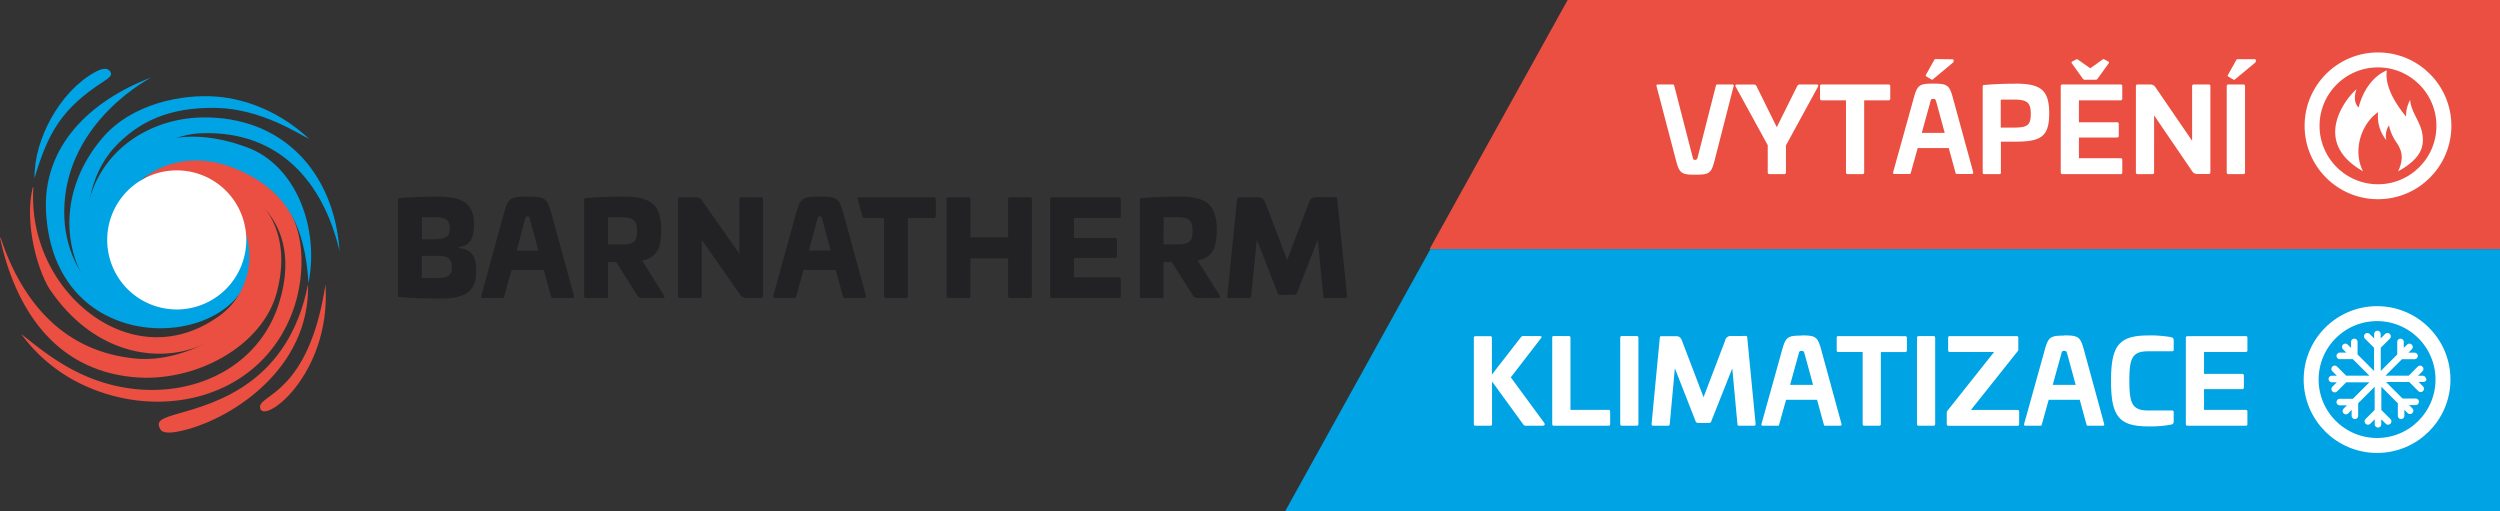 <svg xmlns="http://www.w3.org/2000/svg" xmlns:xlink="http://www.w3.org/1999/xlink" viewBox="0 0 1061.58 217"><rect x="0" y="0" width="1061.58" height="217" fill="#333333" stroke="none"/><defs><style>.cls-1,.cls-8{fill:none;}.cls-2{clip-path:url(#clip-path);}.cls-3{clip-path:url(#clip-path-2);}.cls-4{fill:#222224;}.cls-5{fill:#ea4f41;}.cls-6{fill:#00a3e4;}.cls-7{fill:#fff;}.cls-8{stroke:#fff;stroke-width:6.35px;}.cls-9{clip-path:url(#clip-path-4);}</style><clipPath id="clip-path" transform="translate(-23.42 0)"><rect class="cls-1" width="1085" height="217"/></clipPath><clipPath id="clip-path-2" transform="translate(-23.42 0)"><rect class="cls-1" width="1085" height="217"/></clipPath><clipPath id="clip-path-4" transform="translate(-23.42 0)"><rect class="cls-1" x="1015" y="29.94" width="37.18" height="42.82"/></clipPath></defs><title>banner-svg</title><g id="Vrstva_2" data-name="Vrstva 2"><g id="Vrstva_1-2" data-name="Vrstva 1"><g class="cls-2"><g class="cls-3"><path class="cls-4" d="M582.8,83.75c-2,0-2.87.41-3.53,2.2L570,110.38,560.7,86c-.67-1.74-1.54-2.2-3.48-2.2h-7.78c-.51,0-.67.41-.72.87l-4.15,40.94c-.05.66.31.92.82.92h8.5c.56,0,.77-.26.82-.92l2.41-23.82,8.8,22.54a1.18,1.18,0,0,0,1.18.87H573a1.22,1.22,0,0,0,1.18-.87l8.8-22.54,2.35,23.82c.05.66.26.92.82.92h8.44c.56,0,.92-.26.82-.92l-4.15-40.94c-.05-.56-.1-.92-.66-.92Z" transform="translate(-23.42 0)"/><path class="cls-4" d="M524.26,83.49c-5.17,0-10.64.2-16,.61-.66.05-.82.26-.82.77v40.79c0,.72.15.87.82.87h8.44c.67,0,.82-.15.82-.87V111.3H521l8.9,14.06a2.19,2.19,0,0,0,2.2,1.18h8.55c.82,0,1-.46.67-1.07L532,110.63c5.94-1.28,8.09-4.8,8.09-12.83,0-10.73-4-14.31-15.86-14.31m-1.07,8.74c5.27,0,6.65,1.43,6.65,5.93s-1.43,5.62-6.65,5.62h-5.63V92.23Z" transform="translate(-23.42 0)"/><path class="cls-4" d="M470.17,83.8a.77.77,0,0,0-.82.87v41c0,.61.26.87.82.87h28.3c.56,0,.87-.26.87-.82v-7.16a.77.77,0,0,0-.87-.82h-19v-8.23h17.4c.56,0,.87-.26.87-.82v-6.8a.77.77,0,0,0-.87-.82h-17.4V92.59h19c.56,0,.87-.26.87-.82V84.62c0-.56-.31-.82-.87-.82Z" transform="translate(-23.42 0)"/><path class="cls-4" d="M452.32,83.8c-.56,0-.82.31-.82.87v16.15h-16V84.67c0-.56-.26-.87-.82-.87h-8.49a.77.77,0,0,0-.82.87v40.94c0,.66.31.92.82.92h8.49c.56,0,.82-.26.82-.92v-15.9h16v15.9c0,.66.26.92.82.92h8.44c.56,0,.82-.26.82-.92V84.67c0-.56-.26-.87-.82-.87Z" transform="translate(-23.42 0)"/><path class="cls-4" d="M387.94,83.8c-.51,0-.46.31-.31.82l2,7.16c.15.51.31.82.82.82h8.39v33.07c0,.61.26.87.82.87h8.44c.56,0,.82-.26.82-.87V92.59h11c.56,0,.87-.26.87-.82V84.62c0-.56-.31-.82-.87-.82Z" transform="translate(-23.42 0)"/><path class="cls-4" d="M371.46,83.49c-7,0-8.19.46-9.88,6.59l-9.82,35.57c-.1.61.2.87.72.87h8.39c.46,0,.51-.26.72-.87l3-11h13.71l3,11c.15.61.26.87.77.87h8.34c.56,0,.82-.26.72-.87l-9.72-35.57c-1.69-6.08-2.81-6.59-9.93-6.59m-.05,8.38c.72,0,.77.15,1,.87l3.74,13.65h-9.26l3.68-13.65c.2-.72.26-.87.87-.87" transform="translate(-23.42 0)"/><path class="cls-4" d="M338.2,83.8c-.56,0-.82.31-.82.87v23.1L321.88,85.69c-.92-1.33-1.23-1.89-3.53-1.89H312.1c-.56,0-.82.31-.82.87v40.94c0,.66.26.92.82.92h8.49c.51,0,.82-.26.82-.92V101.84l16.12,23.1a3.27,3.27,0,0,0,3.17,1.58h5.94c.56,0,.82-.26.82-.92V84.67c0-.56-.26-.87-.82-.87Z" transform="translate(-23.42 0)"/><path class="cls-4" d="M288.31,83.49c-5.17,0-10.64.2-16,.61-.61.05-.82.26-.82.77v40.79c0,.72.2.87.82.87h8.49c.67,0,.82-.15.82-.87V111.3h3.48l8.9,14.06a2.15,2.15,0,0,0,2.2,1.18h8.55c.82,0,1.07-.51.61-1.07l-9.26-14.82c5.94-1.28,8.09-4.8,8.09-12.83,0-10.73-4-14.31-15.86-14.31m-1.07,8.74c5.22,0,6.65,1.43,6.65,5.93s-1.43,5.62-6.65,5.62H281.6V92.23Z" transform="translate(-23.42 0)"/><path class="cls-4" d="M247.42,83.49c-7,0-8.19.46-9.88,6.59l-9.77,35.57c-.1.61.15.87.72.87h8.34c.51,0,.56-.26.72-.87l3.07-11h13.71l3,11c.15.61.26.87.77.87h8.34c.56,0,.82-.26.72-.87L257.4,90.09c-1.69-6.08-2.87-6.59-10-6.59m-.05,8.38c.72,0,.77.15,1,.87l3.68,13.65h-9.21l3.63-13.65c.26-.72.31-.87.87-.87" transform="translate(-23.42 0)"/><path class="cls-4" d="M209.14,83.49c-5.17,0-10.54.2-15.91.61-.61.05-.82.26-.82.77V125.4c0,.51.2.72.82.77,5.37.41,11.82.61,17,.61,11.05,0,15.4-3,15.4-11.75,0-6.34-1.94-9.25-7.73-9.76v-.2c5-.82,6.81-3.48,6.81-9.76,0-8.69-4.35-11.81-15.56-11.81m-1.07,8.74c4.61,0,6.35,1.18,6.35,4.75s-1.74,4.6-6.86,4.6h-5V92.23Zm1.23,16.41c4.25,0,6,1.18,6,4.86,0,3.42-1.69,4.55-6.09,4.55h-6.7v-9.41Z" transform="translate(-23.42 0)"/><path class="cls-5" d="M133.28,75.67c-17.6-12-44.52-11-53.37,6.29l-.51,1.58c.61.61,4.3-2.76,7.73-4.45,23.69-11.76,69.08,4.4,54.7,49.84-10.64,33.63-50.76,45.59-84.33,29.7-9.72-4.65-16.73-10.12-25.07-16.82a68,68,0,0,0,23,20c34,18,78.24,8.28,92.26-29.54,4.91-13.14,6.4-34.25-4.3-46.92a62.73,62.73,0,0,0-10.13-9.71" transform="translate(-23.42 0)"/><path class="cls-6" d="M167.62,106.65c-7-29.59-25.74-51-58.13-50.09-19.8.51-36.08,17-39.71,32.87C66.71,103,74.39,118,90.66,120.8c7.68,1.33,12.84-4.4,13.61-3.63,0,1.33-2.51,5.62-5.63,7.21-7.16,3.63-19.14.66-26.25-4.6C61.13,111.45,57.86,101.18,60.57,88c5-24.23,26.35-37.67,48.51-38.13,34.34-.61,56.24,23.26,58.54,56.79" transform="translate(-23.42 0)"/><path class="cls-6" d="M115.12,41c13.82,1.07,27.74,7,39.61,18-4.25-1.94-20.32-12.88-39.76-13.19S82.32,51.49,72.13,62.48C60.77,74.7,59,93.51,61.75,104.09c4.2,16.46,27.53,28.11,46.16,17.48,4.09-2.35,7.88-7.21,8.75-7.21,0,3.63-6,12.57-11.05,15.95C69.47,154.44,31.91,100.15,66.71,58.8,79.45,43.67,101.25,39.94,115.12,41" transform="translate(-23.42 0)"/><path class="cls-6" d="M124.89,108.95c0-7.46,1.43-11.5-1.07-18.5C157,144.26,47.67,166.19,43,90.6,41.17,62.28,61.59,42.75,87.79,32.84c.41-.2-36.84,18.45-37.1,56.94-.2,30.62,26.76,55,58.49,38.39,8.55-4.5,14-9.92,15.71-19.22" transform="translate(-23.42 0)"/><path class="cls-5" d="M45.06,123.62c-5.63-8.13-11.41-28.78-7.73-44V79.4l.26.26a62.84,62.84,0,0,0,12,41.15c15.51,21.06,42.83,31,67.29,13.08,20.37-14.87,15.81-52.08-14.38-50.4l-.26-.26c7.27-3.37,35.56-1,31.93,36.29-1.18,11.76-15.81,26.38-34.54,29.9-16.73,3.12-38.53-2.71-54.55-25.81" transform="translate(-23.42 0)"/><path class="cls-5" d="M23.42,101h.26C33,128.83,50.9,149.58,81.4,152.29c20.72,1.84,49.07-13.24,50.87-33.48,1.79-20.65-7.68-37-27-40.48l-7.47-.26-.26-.26v-.26c18.42-9.2,53.78,6.85,43.5,46.36C135,147.18,106,162.77,79.71,160.11,46.19,156.79,29.81,130.52,23.42,101" transform="translate(-23.42 0)"/><path class="cls-6" d="M128.53,62.64c20.57,7.72,30.55,34,25.89,57.6-1.48-24.64-9.57-39.36-30-48.2-36-15.59-62.89,19-51.89,43.4-24.2-16.87,0-73.86,56-52.8" transform="translate(-23.42 0)"/><path class="cls-5" d="M154.21,120.8c-8.24,41.5-38.74,50.19-54.5,54.64-7.62,2.2-10.23,3.17-8.24,6.8,1.18,2.2,5.94,1.64,11.77,0,18.58-5.06,51.74-25.4,51-61.44" transform="translate(-23.42 0)"/><path class="cls-5" d="M161.63,120.8c-7,46-27.79,46.67-27.79,51.93.05,8.79,30.4-12.78,27.79-51.93" transform="translate(-23.42 0)"/><path class="cls-7" d="M128,101.89A29.53,29.53,0,1,1,98.44,72.35,29.49,29.49,0,0,1,128,101.89" transform="translate(-23.42 0)"/><path class="cls-6" d="M38.1,75.62c5.68-19.32,11.67-29.7,29.42-41.09,2.15-1.38,3.38-2.45,3-3.58-1-2.4-3.53-2.1-6.6-.41C48.8,38.72,37.75,59.42,38.1,75.62" transform="translate(-23.42 0)"/></g><polygon class="cls-5" points="665.67 0 607.03 105.79 1061.58 105.79 1061.58 0 665.67 0"/><polygon class="cls-6" points="607.4 105.79 545.76 217 1061.58 217 1061.58 105.79 607.4 105.79"/><g class="cls-3"><path class="cls-7" d="M969.7,35.86c-.49,0-.74.25-.74.79v36.5c0,.54.25.79.74.79H976c.49,0,.74-.25.74-.79V36.65c0-.54-.25-.79-.74-.79Zm3.94-10.72a.59.59,0,0,0-.59.29l-3.59,6.4a.49.49,0,0,0,.15.69l2.12,1.23c.29.15.44.2.69,0l8.66-7.18a1.08,1.08,0,0,0,.25-.59v-.34a.44.44,0,0,0-.49-.49ZM955,35.86c-.49,0-.74.25-.74.79V59.77L939,37.48c-.84-1.18-1.08-1.62-3-1.62h-4.87c-.49,0-.74.25-.74.79v36.5c0,.54.25.79.74.79h6.25c.49,0,.74-.25.74-.79V49l16.13,23.66a2.59,2.59,0,0,0,2.46,1.23h4.57c.49,0,.74-.25.74-.79V36.65c0-.54-.25-.79-.74-.79Zm-55.78,0a.65.65,0,0,0-.74.74V73.15c0,.54.25.79.74.79h24.65a.65.65,0,0,0,.74-.74V67.93a.65.65,0,0,0-.74-.74H906.2V58.39h16.13a.69.69,0,0,0,.79-.74v-5a.69.69,0,0,0-.79-.74H906.2V42.6h17.66a.65.65,0,0,0,.74-.74V36.6a.65.65,0,0,0-.74-.74Zm17.86-10.58a.61.61,0,0,0-.84,0L911,29l-5.21-3.69a.67.67,0,0,0-.89,0l-1.52.79a.49.49,0,0,0-.15.84l4.67,6.54a1,1,0,0,0,1,.39h4.18c.64,0,.84-.15,1-.39l4.72-6.54a.51.51,0,0,0-.15-.84Zm-38.71,17c5.85,0,7.38,1.18,7.38,6.1s-1.52,5.8-7.38,5.8H873V42.31Zm.79-6.74c-4,0-8.76.15-13.08.54-.59,0-.74.15-.74.69V73.15c0,.64.15.79.74.79h6.25c.59,0,.74-.15.74-.79v-13h6.1c10.77,0,14.41-2,14.41-12s-3.64-12.64-14.41-12.64m-34.88,6.49c1,0,1,.25,1.38,1.43l3.54,13h-9.74l3.59-13c.3-1.18.39-1.43,1.23-1.43m0-6.49c-5.71,0-6.69.54-8.17,5.9l-8.81,31.68c-.1.59.1.79.64.79h6.25c.49,0,.54-.2.69-.79l2.85-10.23h13.18l2.8,10.23c.15.59.2.79.64.79h6.3c.49,0,.74-.2.64-.79l-8.66-31.68c-1.48-5.36-2.41-5.9-8.36-5.9m1.13-10.43a.6.6,0,0,0-.59.29l-3.59,6.4a.49.49,0,0,0,.15.69l2.12,1.23a.52.52,0,0,0,.69,0l8.61-7.18A.82.82,0,0,0,853,26v-.34a.44.44,0,0,0-.49-.49ZM797,35.86a.65.65,0,0,0-.74.74v5.26a.65.65,0,0,0,.74.74h10.28V73.15c0,.54.25.79.74.79h6.25c.49,0,.74-.25.74-.79V42.6h10.28a.69.69,0,0,0,.79-.74V36.6a.69.69,0,0,0-.79-.74Zm-9.15,0a1.28,1.28,0,0,0-1.33.79L777.9,54l-8.56-17.32a1.32,1.32,0,0,0-1.33-.79h-6.94c-.69,0-1,.3-.54,1.08l13.53,24.69V73.15c0,.54.25.79.74.79h6.25c.49,0,.74-.25.74-.79V61.74l13.53-24.79c.44-.79.15-1.08-.54-1.08Zm-60.41,0c-.49,0-.74.2-.59.79l8.31,31.68c1.43,5.31,2.36,5.85,8.07,5.85,6,0,6.84-.59,8.21-5.85l8.12-31.68c.15-.59-.1-.79-.59-.79h-6.3c-.44,0-.54.2-.69.79L744.4,66.41c-.29,1.13-.44,1.48-1.23,1.48s-.74-.34-1.08-1.48l-7.67-29.76c-.2-.59-.25-.79-.69-.79Z" transform="translate(-23.42 0)"/><path class="cls-7" d="M952.34,142.75a.65.65,0,0,0-.74.74V180c0,.54.25.79.74.79H977a.65.65,0,0,0,.74-.74v-5.26a.65.65,0,0,0-.74-.74H959.32v-8.81h16.13a.69.69,0,0,0,.79-.74v-5a.69.69,0,0,0-.79-.74H959.32v-9.3H977a.65.65,0,0,0,.74-.74v-5.26a.65.65,0,0,0-.74-.74Zm-16.72-.3c-12.54,0-15.79,4.38-15.79,19.28s3.25,19.33,15.79,19.33a48.59,48.59,0,0,0,9.69-.74c.74-.2,1.13-.49,1.13-1.28v-4a.65.65,0,0,0-.74-.74H935.61c-6.79,0-8-3-8-12.59s1.18-12.54,8-12.54H945.7a.65.65,0,0,0,.74-.74v-3.94c0-.84-.39-1.13-1.13-1.33a52.68,52.68,0,0,0-9.69-.74M899.9,149c1,0,1,.25,1.38,1.43l3.54,13h-9.74l3.59-13c.3-1.18.39-1.43,1.23-1.43m0-6.49c-5.71,0-6.69.54-8.17,5.9L882.93,180c-.1.59.1.79.64.79h6.25c.49,0,.54-.2.69-.79l2.85-10.23h13.18l2.8,10.23c.15.59.2.79.64.79h6.3c.49,0,.74-.2.64-.79l-8.66-31.68c-1.48-5.36-2.41-5.9-8.36-5.9m-48.45.3c-.54,0-.79.2-.79.74l0,5.26c0,.49.24.74.79.74h18.74l-19.78,24.89a1.35,1.35,0,0,0-.34,1l0,4.67c0,.54.25.79.74.79h29.22a.7.7,0,0,0,.79-.79v-5.21a.69.69,0,0,0-.79-.74H860.35l19.77-24.84a1.28,1.28,0,0,0,.34-1v-4.77c0-.54-.25-.74-.74-.74Zm-13.28,0c-.49,0-.74.25-.74.79V180c0,.54.25.79.74.79h6.25c.49,0,.74-.25.74-.79v-36.5c0-.54-.25-.79-.74-.79Zm-34.09,0a.65.65,0,0,0-.74.74v5.26a.65.65,0,0,0,.74.74h10.28V180c0,.54.25.79.74.79h6.25c.49,0,.74-.25.74-.79V149.49h10.28a.69.69,0,0,0,.79-.74v-5.26a.69.69,0,0,0-.79-.74ZM788.38,149c1,0,1,.25,1.38,1.43l3.54,13h-9.74l3.59-13c.29-1.18.39-1.43,1.23-1.43m0-6.49c-5.71,0-6.69.54-8.17,5.9L771.41,180c-.1.59.1.79.64.79h6.25c.49,0,.54-.2.69-.79l2.85-10.23H795l2.8,10.23c.15.59.2.79.64.79h6.3c.49,0,.74-.2.64-.79l-8.66-31.68c-1.48-5.36-2.41-5.9-8.36-5.9m-29.61.25a2.46,2.46,0,0,0-2.8,2l-9.15,24-9.15-24c-.64-1.53-1.23-1.92-2.8-1.92h-6c-.49,0-.59.3-.64.79L724.73,180c0,.54.25.79.74.79h6.25c.49,0,.69-.25.74-.79l2.16-23.61,8.8,22.48a1.14,1.14,0,0,0,1,.74h4.67a1,1,0,0,0,1-.74L759,156.43,761.18,180c0,.54.25.79.74.79h6.25c.49,0,.79-.25.74-.79l-3.54-36.55c0-.44-.15-.79-.64-.79Zm-46.59,0c-.49,0-.74.25-.74.79V180c0,.54.25.79.74.79h6.25c.49,0,.74-.25.74-.79v-36.5c0-.54-.25-.79-.74-.79Zm-28.88,0a.65.65,0,0,0-.74.74V180c0,.54.25.79.74.79h23.12a.65.65,0,0,0,.74-.74v-5.26a.65.65,0,0,0-.74-.74H690.29v-30.6a.65.65,0,0,0-.74-.74Zm-13,0a1.31,1.31,0,0,0-1,.49l-12.35,15.89V143.49a.65.65,0,0,0-.74-.74H650a.65.65,0,0,0-.74.74V180c0,.54.25.79.74.79h6.25c.49,0,.74-.25.74-.79V162l13.28,18.25a1.18,1.18,0,0,0,1.08.54h6.89c1.33,0,1.28-.69.84-1.33l-14.12-19.23,12.79-16.58c.39-.54.44-.93-.44-.93Z" transform="translate(-23.42 0)"/><path class="cls-7" d="M1053.57,160.94a1.39,1.39,0,0,0-1.39-1.39h-2l1.89-1.88a1.39,1.39,0,1,0-2-2l-3.85,3.85h-9.85l7-7h5.44a1.39,1.39,0,0,0,0-2.77h-2.67l1.4-1.41a1.39,1.39,0,0,0-2-2l-1.4,1.4v-2.66a1.39,1.39,0,0,0-2.77,0v5.44l-7,7v-9.85l3.85-3.85a1.39,1.39,0,0,0-2-2l-1.89,1.89v-2a1.39,1.39,0,0,0-2.77,0v2l-1.89-1.89a1.39,1.39,0,1,0-2,2l3.85,3.85v9.85l-7-7v-5.44a1.39,1.39,0,0,0-2.77,0v2.66l-1.41-1.41a1.39,1.39,0,0,0-2,2l1.41,1.41h-2.67a1.39,1.39,0,1,0,0,2.77h5.44l7,7h-9.85l-3.85-3.84a1.39,1.39,0,1,0-2,2l1.89,1.88h-2a1.39,1.39,0,1,0,0,2.77h2l-1.89,1.88a1.39,1.39,0,1,0,2,2l3.85-3.85h9.85l-7,7h-5.44a1.39,1.39,0,1,0,0,2.77H1020l-1.41,1.41a1.39,1.39,0,0,0,2,2L1022,174v2.67a1.39,1.39,0,0,0,2.77,0v-5.44l7-7v9.85l-3.85,3.85a1.39,1.39,0,1,0,2,2l1.89-1.89v2a1.39,1.39,0,1,0,2.77,0v-2l1.89,1.89a1.39,1.39,0,0,0,2-2l-3.85-3.85v-9.85l7,7v5.44a1.39,1.39,0,0,0,2.77,0V174l1.4,1.4a1.39,1.39,0,0,0,2-2l-1.4-1.41h2.67a1.39,1.39,0,1,0,0-2.77h-5.44l-7-7h9.85l3.85,3.85a1.39,1.39,0,0,0,2-2l-1.89-1.88h2a1.39,1.39,0,0,0,1.39-1.39" transform="translate(-23.42 0)"/><circle class="cls-8" cx="1009.38" cy="161.17" r="27.99"/><circle class="cls-8" cx="1009.77" cy="53.43" r="27.99"/></g><g class="cls-9"><path class="cls-7" d="M1041.71,72.76c2.85-5.94,1.33-9.34-.86-12.55a20,20,0,0,1-3-7,8.21,8.21,0,0,0-1.13,6.29,15.89,15.89,0,0,1-3.46-11.9c-7.54,5.27-10.76,16.68-6.42,25.13-23.1-13.07-5.74-32.62-2.72-34.83-1,2.2-1.2,5.93.84,7.74,3.44-13.06,12-15.73,12-15.73-1,6.73,3.65,14.1,8.14,19.6a14.55,14.55,0,0,1,1.74-7.11c.32,4.88,4,8.85,5.05,13.74,1.37,6.62-1,11.47-10.11,16.59" transform="translate(-23.42 0)"/></g></g></g></g></svg>